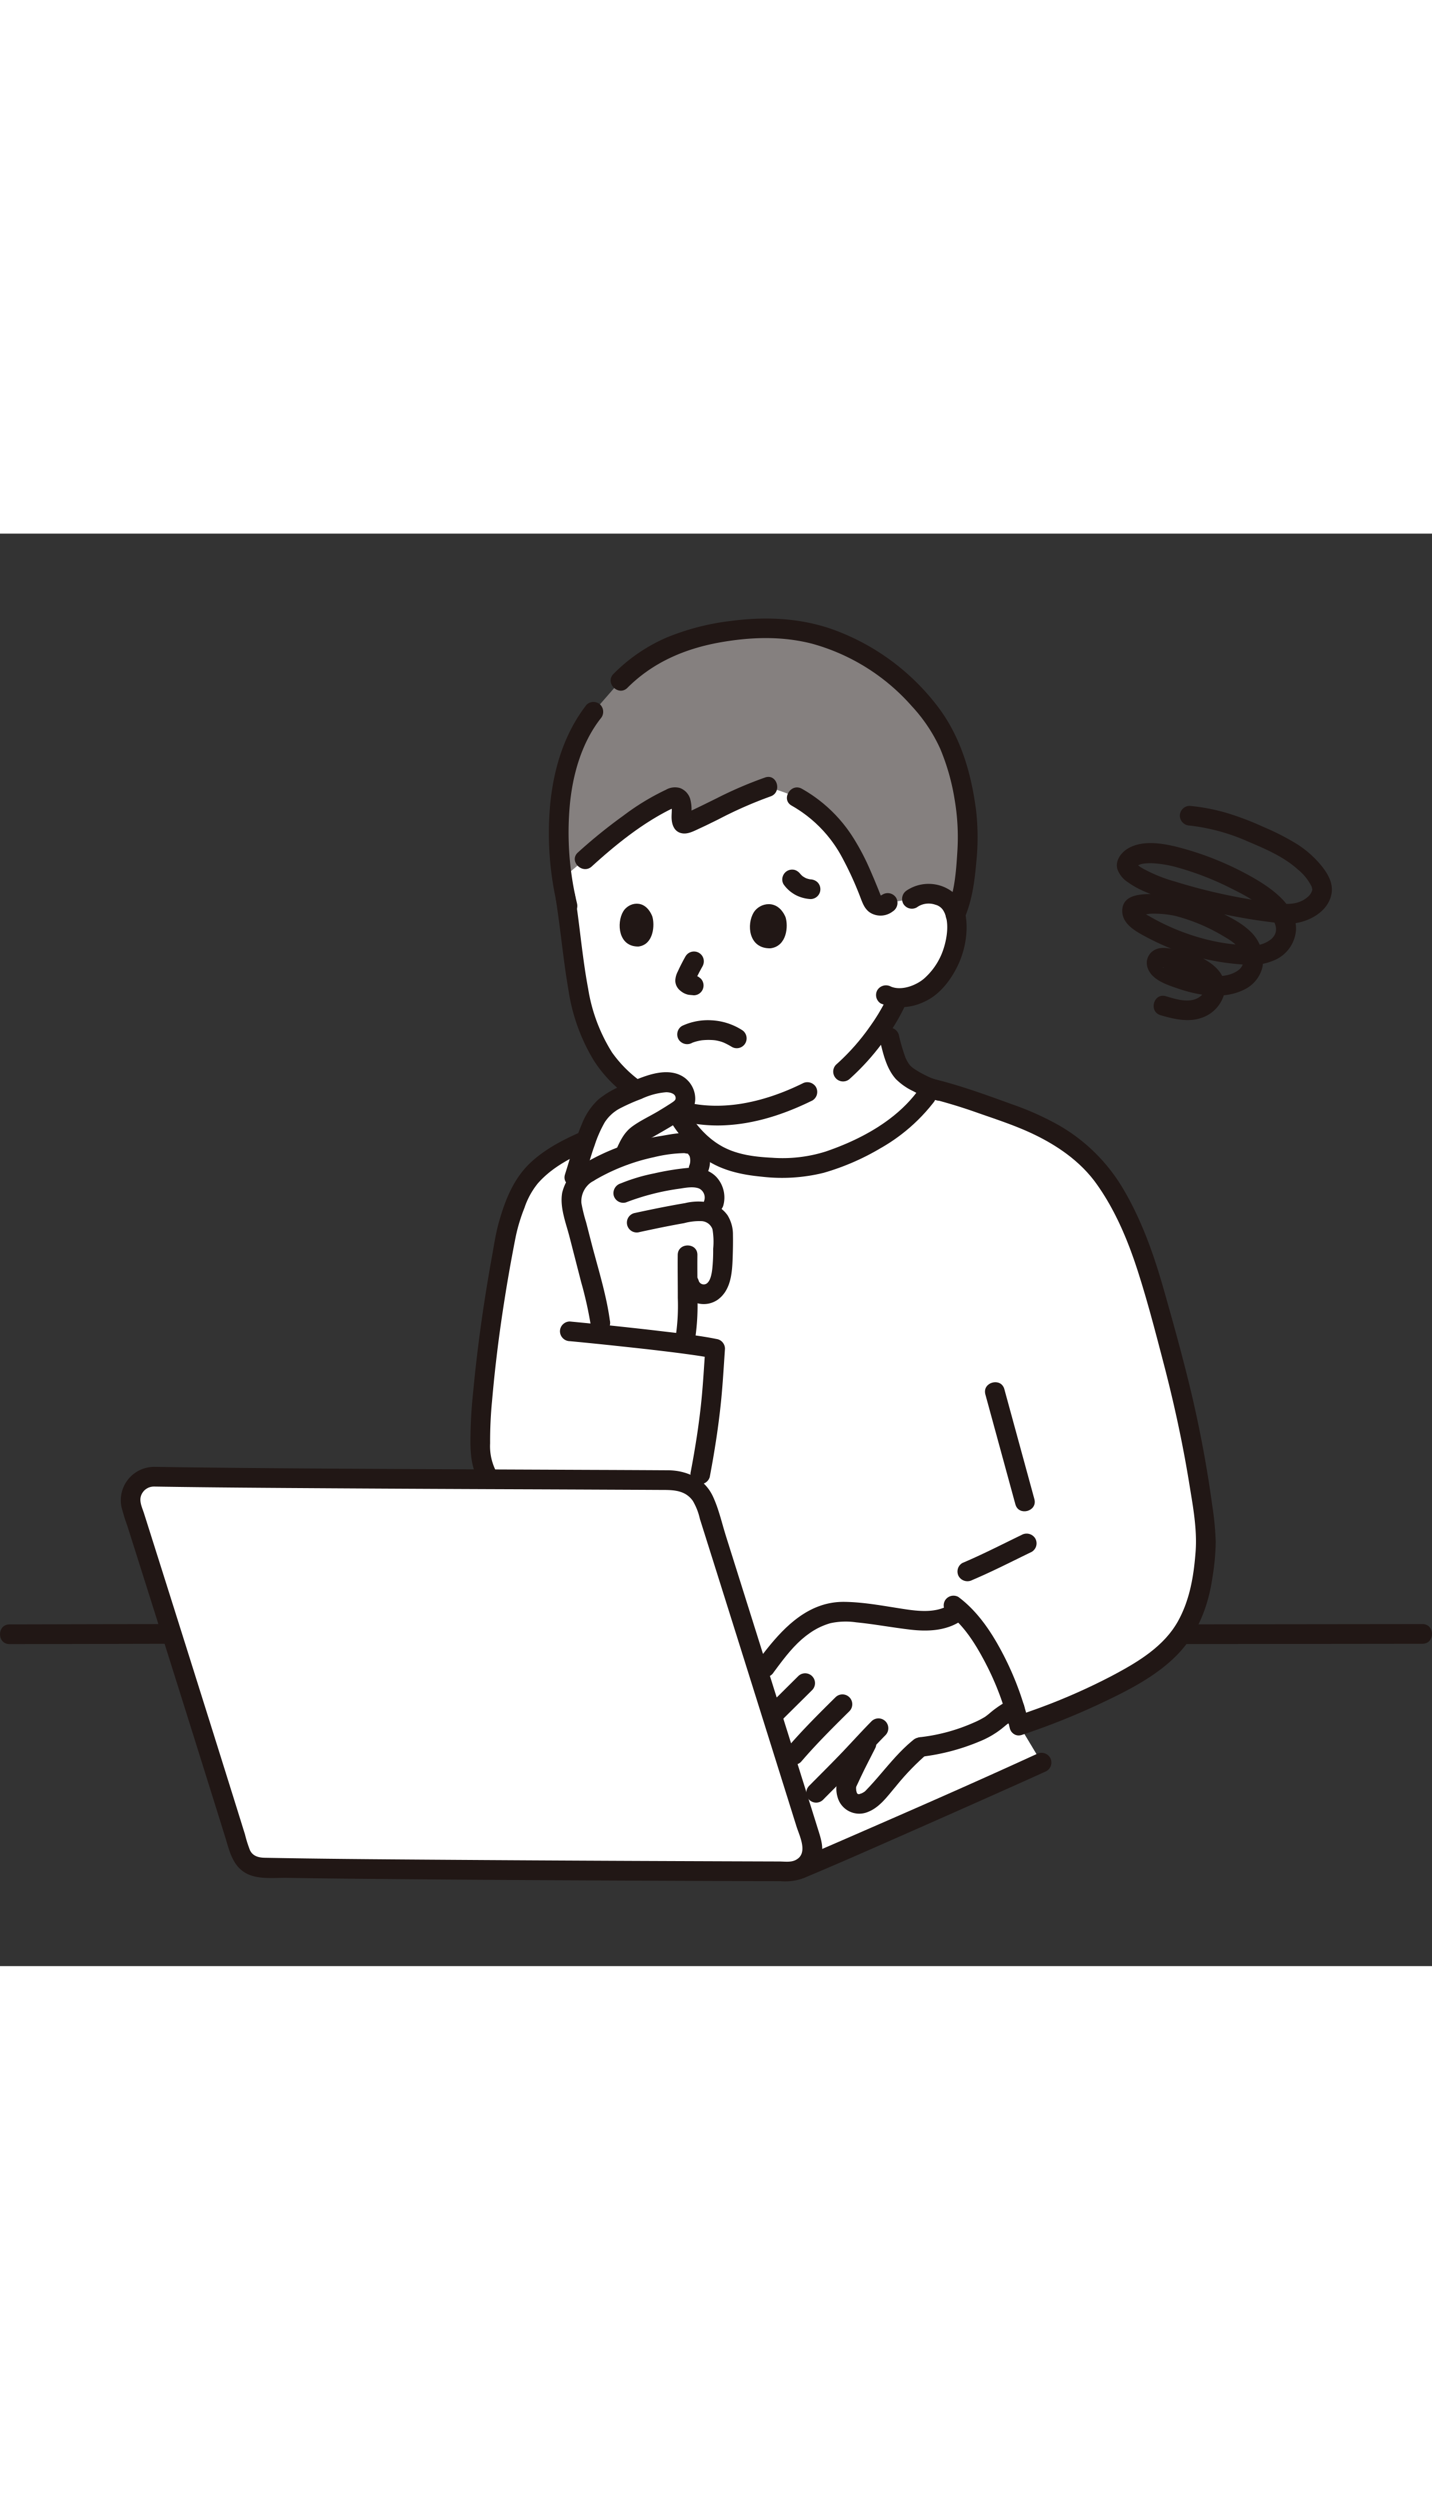 <svg viewBox="0 -20.69 349.005 349.005" width="200" xmlns="http://www.w3.org/2000/svg" fill="#000000">
  <rect x="0" y="-20.69" width="349.005" height="349.005" fill="#333333" stroke="none"/>
  <g id="SVGRepo_bgCarrier" stroke-width="0"></g>
  <g id="SVGRepo_tracerCarrier" stroke-linecap="round" stroke-linejoin="round"></g>
  <g id="SVGRepo_iconCarrier">
    <defs>
      <style>.a {
        fill: #ffffff;
      }

      .b {
        fill: #85807f;
      }

      .c {
        fill: #211715;
      }</style>
    </defs>
    <path class="a"
          d="M216.215,99.8q-.192-.843-.4-1.782c0-.007,1.847-3.025,2.614-4.743l.474-.929a13.038,13.038,0,0,0,6.292-1.652,17.715,17.715,0,0,0,6.484-8.061c1.558-3.363,2.146-8.965.582-12.181a6.113,6.113,0,0,0-5.168-3.363,6.772,6.772,0,0,0-4.858,1.207s5.813-31.638-42.732-35.075c-32.167-2.278-43.255,10.084-43.255,21.235a81.962,81.962,0,0,0,1.419,12.662c1.128,6.891,1.919,13.82,2.79,20.171,1.456,10.627,4.966,20.179,12.6,26.091a36.97,36.97,0,0,0,11.42,6.174c3.491,6.227,8.183,11.5,15.888,13.216,6,1.333,14.825,1.6,20.766-.354,9.02-2.966,18.719-8.157,24.5-15.969,0,0,.576-.778,1.427-1.923-2.805-1-6.095-2.879-7.138-4.157C218.511,108.637,217.7,106.309,216.215,99.8Z"></path>
    <path class="b"
          d="M222.235,68.3a6.772,6.772,0,0,1,4.858-1.207,6.113,6.113,0,0,1,5.168,3.363l.689,1.414c2.4-5.4,2.822-14.63,2.946-19.11a63.792,63.792,0,0,0-2.364-15.747c-2.4-8.276-5.217-12.937-11.792-19.678-14.3-13.967-29.321-15.7-39.34-14.812C169.247,3.69,159.434,6.89,151.223,15.177l-6.588,7.541c-4.727,6.031-6.848,12.974-7.915,20.587a76.476,76.476,0,0,0,.309,20.03l5.506-4.639c5.437-4.973,14.961-12.4,21.512-15.141.768-.32,1.705.209,1.948,1.361.492,2.331-.675,5.564,1.134,5.015,3.132-.952,12.668-6.494,19.977-8.894a73.654,73.654,0,0,1,7.079,2.487,26.046,26.046,0,0,1,6.377,4.7c5.6,5.249,8.421,11.365,12.015,20.488a2.33,2.33,0,0,0,3.78.573Z"></path>
    <path class="a"
          d="M194.56,304.8a5.636,5.636,0,0,0,3.206-6.887c-2.98-9.531-7.54-24.073-12.153-38.761l62.8,10.517,5.438,9.058c-7.418,3.408-46.542,20.792-58.625,25.833"></path>
    <path class="a"
          d="M188.3,253.105c-1.094,1.427-2.151,2.884-3.228,4.309,3.629,11.557,7.264,23.142,10.16,32.388q3.565-3.611,7.135-7.217l2.763-2.793c2.711-2.741,4.5-4.762,6.787-7.175-1.879,3.871-2.915,5.543-5.443,11.069-.464,1.015-.278,3.5,1,4.492,1.953,1.5,4.485-.183,5.1-.827,4.328-4.51,7.477-9.069,11.669-12.413a46.1,46.1,0,0,0,16.807-5.143c.667-.363,2.684-2.15,3.311-2.579a22.37,22.37,0,0,1,2.914-1.7c-2.817-9.161-7.918-18.977-13.538-23.951-4.341,3.67-10.414,2.656-15.837,1.792q-4.473-.714-8.981-1.174a25.069,25.069,0,0,0-4.749-.161,18.316,18.316,0,0,0-10.234,4.813A43.129,43.129,0,0,0,188.3,253.105Z"></path>
    <path class="a"
          d="M228.373,114.85q-.707-.183-1.413-.353c-5.534,8.906-16.079,14.713-25.829,17.919-5.941,1.954-14.766,1.687-20.766.354-8.115-1.8-12.887-7.561-16.436-14.22-14.137,5.957-22.669,8.659-29.049,12.709a23.859,23.859,0,0,0-7.22,6.94,48.735,48.735,0,0,0-4.17,11.17,379.724,379.724,0,0,0-6.29,45.21c-.255,7.019-.527,11.717,2.174,15.125,18.264.082,34.666.146,44.345.211a8.787,8.787,0,0,1,8.328,6.14c3.046,9.631,8.03,25.469,13.021,41.36,2.768-3.662,5.407-7.536,8.873-10.581a18.316,18.316,0,0,1,10.234-4.813,25.069,25.069,0,0,1,4.749.161q4.506.461,8.981,1.174c5.423.864,11.5,1.878,15.829-1.8,6.49,5.745,12.282,17.924,14.675,28.111,8.389-2.778,23.806-8.778,33.389-15.945,6.766-5.059,8.583-10.25,10.25-15.166.966-2.852,1.737-9.915,1.847-12.878.143-3.833-1.514-14.817-2.514-20.039-2.222-12.25-4.028-20.472-10.8-44.139-3.417-11.929-8.889-22.986-14.017-28.362-5.706-5.982-12.237-9.48-20.011-12.29C240.638,118.71,234.5,116.437,228.373,114.85Z"></path>
    <path class="a" d="M209.95,120.538h0C210,120.515,210,120.512,209.95,120.538Z"></path>
    <path class="c"
          d="M288.131,249.85q9.887,0,19.771-.024l31.024-.038q3.88-.006,7.761-.009c3.088,0,3.094-4.8,0-4.8q-10.14,0-20.28.024l-30.882.038q-3.7,0-7.394.009c-3.088,0-3.093,4.8,0,4.8Z"></path>
    <path class="c"
          d="M2.318,249.858c11.016,0,22.031-.047,33.046-.069q2.661-.006,5.323-.01c3.088,0,3.094-4.8,0-4.8-11.151,0-22.3.046-33.453.069q-2.459.006-4.916.01c-3.088,0-3.093,4.8,0,4.8Z"></path>
    <path class="c"
          d="M214.428,102.685c.791,3.264,1.59,6.919,3.9,9.5a15.114,15.114,0,0,0,4.272,2.978,23.789,23.789,0,0,0,5.589,2.2,2.4,2.4,0,0,0,1.276-4.629,16.936,16.936,0,0,1-2.435-.776c-.121-.048-.648-.275-.119-.044-.232-.1-.464-.2-.694-.31-.4-.187-.8-.383-1.194-.589a23.027,23.027,0,0,1-2.149-1.264c-.174-.118-.343-.241-.515-.362-.434-.3.408.35.029.022-.232-.2-.455-.4-.666-.623-.163-.171-.28-.5.086.13-.068-.116-.164-.223-.241-.334-.142-.207-.274-.42-.4-.638-.135-.237-.259-.481-.375-.728-.032-.068-.169-.266-.157-.346q.232.557.087.2c-.034-.086-.069-.173-.1-.26a43.476,43.476,0,0,1-1.564-5.4,2.424,2.424,0,0,0-2.953-1.676,2.451,2.451,0,0,0-1.676,2.952Z"></path>
    <path class="c"
          d="M162.848,121.537a31.118,31.118,0,0,0,9.192,10.273c4.1,2.756,8.909,3.734,13.748,4.189a42.234,42.234,0,0,0,14.984-.968,59.25,59.25,0,0,0,13.828-5.985,43.639,43.639,0,0,0,13.107-11.388,2.417,2.417,0,0,0-.861-3.284,2.459,2.459,0,0,0-3.284.861c-5.4,7.2-13.986,11.774-22.346,14.625a35,35,0,0,1-13.061,1.506c-4.075-.2-8.384-.717-12.02-2.688-4-2.169-6.863-5.7-9.143-9.564-1.568-2.659-5.719-.246-4.144,2.423Z"></path>
    <path class="c"
          d="M225.432,116.6a128.451,128.451,0,0,1,13.064,3.907c3.953,1.376,7.972,2.7,11.8,4.391,6.434,2.842,12.668,6.906,16.835,12.683,4.577,6.346,7.708,13.78,10.1,21.188,2.423,7.5,4.41,15.19,6.4,22.819,2.517,9.646,4.63,19.4,6.226,29.241.88,5.423,1.95,11.076,1.529,16.587-.444,5.8-1.386,11.566-4.211,16.726-3.494,6.381-10.066,10.216-16.307,13.515a149.389,149.389,0,0,1-19.324,8.39q-1.881.676-3.778,1.307c-2.917.969-1.667,5.606,1.276,4.628a172.969,172.969,0,0,0,19.134-7.633c6.929-3.261,14.513-7.073,19.666-12.889,4.323-4.878,6.695-11.238,7.617-17.623a58.4,58.4,0,0,0,.838-8.918,74.148,74.148,0,0,0-.855-8.884,288.111,288.111,0,0,0-6.118-31.559c-1.78-7.126-3.758-14.2-5.769-21.266-2.4-8.416-5.358-16.743-9.839-24.3a43.1,43.1,0,0,0-15.689-15.476,70.084,70.084,0,0,0-11.29-5.06c-4.431-1.605-8.86-3.225-13.37-4.6-2.2-.672-4.422-1.279-6.664-1.8-3.006-.7-4.288,3.927-1.276,4.628Z"></path>
    <path class="c"
          d="M236.969,234.245c4.926-2.089,9.661-4.524,14.473-6.855a2.413,2.413,0,0,0,.861-3.284,2.463,2.463,0,0,0-3.284-.861c-4.812,2.331-9.546,4.766-14.473,6.855a2.4,2.4,0,0,0-.861,3.284,2.478,2.478,0,0,0,3.284.861Z"></path>
    <path class="c"
          d="M240.152,189.026l7.317,26.786c.813,2.976,5.445,1.713,4.629-1.276L244.78,187.75c-.813-2.976-5.445-1.713-4.628,1.276Z"></path>
    <path class="c"
          d="M231.607,240.186c-3.409,2.177-7.641,1.691-11.453,1.109-4.715-.72-9.536-1.661-14.317-1.727-9.748-.136-16.147,7.637-21.445,14.767a2.416,2.416,0,0,0,.861,3.283,2.457,2.457,0,0,0,3.284-.861c2.5-3.367,5.095-6.93,8.553-9.387a16.561,16.561,0,0,1,5.311-2.607,17.514,17.514,0,0,1,6.286-.205c4.453.442,8.844,1.278,13.286,1.789,4.128.475,8.457.282,12.057-2.016,2.6-1.657.191-5.814-2.423-4.145Z"></path>
    <path class="c"
          d="M194.549,257.661l-7.34,7.277a2.4,2.4,0,0,0,3.394,3.394l7.34-7.277a2.4,2.4,0,0,0-3.394-3.394Z"></path>
    <path class="c"
          d="M195.228,278.544c3.7-4.326,7.756-8.348,11.8-12.348a2.4,2.4,0,0,0-3.394-3.394c-4.048,4-8.1,8.022-11.8,12.347a2.4,2.4,0,0,0,3.394,3.395Z"></path>
    <path class="c"
          d="M200.59,287.791c2.726-2.756,5.486-5.482,8.161-8.287,2.363-2.479,4.654-5.024,7.06-7.462a2.4,2.4,0,0,0-3.394-3.394c-2.407,2.438-4.7,4.983-7.06,7.462-2.675,2.805-5.435,5.531-8.161,8.287a2.4,2.4,0,0,0,3.394,3.394Z"></path>
    <path class="c"
          d="M224.505,277.309a52.413,52.413,0,0,0,14.246-3.739,22.1,22.1,0,0,0,5.34-3.072c.33-.267.656-.538.983-.806q.242-.2.484-.393c.309-.246-.269.19-.039.031a25.764,25.764,0,0,1,2.99-1.752,2.4,2.4,0,0,0-2.422-4.144,24.915,24.915,0,0,0-4.619,3.038,16.934,16.934,0,0,1-1.429,1.129,22.087,22.087,0,0,1-2.929,1.481,44.384,44.384,0,0,1-12.605,3.427,2.478,2.478,0,0,0-2.4,2.4,2.415,2.415,0,0,0,2.4,2.4Z"></path>
    <path class="c"
          d="M231.17,242.533c3.867,2.885,6.682,7.51,8.922,11.766a68.468,68.468,0,0,1,6,16c.716,3,5.345,1.732,4.628-1.276a73.491,73.491,0,0,0-6.673-17.505c-2.641-4.942-5.923-9.752-10.457-13.134a2.415,2.415,0,0,0-3.284.861,2.457,2.457,0,0,0,.861,3.283Z"></path>
    <path class="c"
          d="M209.122,272.866c-.981,1.958-2,3.9-2.96,5.866a40.545,40.545,0,0,0-2.032,4.384,6.955,6.955,0,0,0-.033,3.9,5.48,5.48,0,0,0,7.5,3.708c2.884-1.146,4.785-3.929,6.747-6.209a61.246,61.246,0,0,1,7.526-7.816,2.416,2.416,0,0,0,0-3.394,2.456,2.456,0,0,0-3.394,0c-4.423,3.6-7.649,8.356-11.631,12.39-.062.063-.4.326-.136.131.288-.209-.312.184-.379.222-.113.064-.571.27-.219.133-.141.055-.713.219-.584.2a.585.585,0,0,1-.609-.11c.233.137-.134-.228.081.1a3.576,3.576,0,0,1-.211-.371c.112.221.045.153,0-.038-.05-.217-.116-.428-.153-.648.078.455.016-.172.008-.325,0-.1.02-.2.011-.3.005.053-.119.4-.026.178.032-.074.031-.171.057-.248.12-.352-.109.215.075-.177.532-1.13,1.055-2.264,1.6-3.386.942-1.932,1.943-3.834,2.906-5.756a2.459,2.459,0,0,0-.861-3.283,2.423,2.423,0,0,0-3.284.861Z"></path>
    <path class="c"
          d="M207.154,112.089a58.739,58.739,0,0,0,8.86-10.052,47.8,47.8,0,0,0,4.487-7.551,2.47,2.47,0,0,0-.861-3.283,2.418,2.418,0,0,0-3.283.861,47.523,47.523,0,0,1-4.327,7.32,53.569,53.569,0,0,1-8.27,9.311,2.4,2.4,0,0,0,3.394,3.394Z"></path>
    <path class="c"
          d="M142.938,21.021c-5.38,6.954-7.931,15.3-8.822,23.969A76.9,76.9,0,0,0,136,70.671c.728,3,5.358,1.73,4.628-1.276a73.585,73.585,0,0,1-1.776-23.7c.667-7.489,2.825-15.26,7.484-21.281a2.481,2.481,0,0,0,0-3.394,2.417,2.417,0,0,0-3.4,0Z"></path>
    <path class="c"
          d="M234.909,73.33c1.973-4.356,2.616-9.181,3.025-13.906a58.612,58.612,0,0,0-.023-12.5c-1.187-9.362-3.842-18.463-9.744-25.97A56.019,56.019,0,0,0,202.59,2.519C194.709-.171,186.511-.5,178.314.565a59.36,59.36,0,0,0-15.862,4.068,41.339,41.339,0,0,0-12.926,8.847c-2.187,2.187,1.206,5.582,3.394,3.394,6.2-6.2,13.988-9.532,22.537-11.057,7.539-1.344,15.189-1.586,22.574.343A50.089,50.089,0,0,1,222.2,21.321a38.781,38.781,0,0,1,6.919,10.335,53.763,53.763,0,0,1,3.515,12.276,54.765,54.765,0,0,1,.662,13.262c-.285,4.523-.644,9.537-2.536,13.713a2.472,2.472,0,0,0,.861,3.284,2.42,2.42,0,0,0,3.284-.861Z"></path>
    <path class="c"
          d="M195.572,113.272c-10.385,5.107-22.775,7.781-33.719,2.712a30.312,30.312,0,0,1-12.7-10.29,41.459,41.459,0,0,1-5.8-15.457c-1.436-7.609-2.036-15.381-3.247-23.03a2.417,2.417,0,0,0-2.952-1.677,2.46,2.46,0,0,0-1.677,2.953c1.16,7.325,1.8,14.738,3.069,22.044a46.32,46.32,0,0,0,6.169,17.136c6.731,10.5,19.506,16.376,31.811,15.805,7.581-.352,14.7-2.724,21.47-6.052a2.423,2.423,0,0,0,.861-3.283,2.45,2.45,0,0,0-3.284-.861Z"></path>
    <path class="c"
          d="M223.446,70.369a4.893,4.893,0,0,1,4.524-.646,3.194,3.194,0,0,1,2.071,1.657c1.363,2.523.8,6.283-.035,8.933a16.341,16.341,0,0,1-4.867,7.468c-1.918,1.609-5.446,2.977-8.022,1.878a2.481,2.481,0,0,0-3.284.861,2.416,2.416,0,0,0,.861,3.283,13.289,13.289,0,0,0,10.838-.573c3.121-1.45,5.6-4.428,7.228-7.391a22.121,22.121,0,0,0,2.8-9.722c.143-3.1-.4-6.573-2.664-8.872a9.616,9.616,0,0,0-11.874-1.021,2.467,2.467,0,0,0-.861,3.284,2.422,2.422,0,0,0,3.284.861Z"></path>
    <path class="c"
          d="M191.441,72.727c.712,2.139.393,7.1-3.679,7.619-5.4.089-5.818-5.9-4.066-8.754C185.13,69.252,189.48,68.194,191.441,72.727Z"></path>
    <path class="c"
          d="M158.966,72.528c.659,2.077.379,6.894-3.355,7.382-4.949.072-5.354-5.735-3.754-8.5C153.167,69.14,157.154,68.125,158.966,72.528Z"></path>
    <path class="c"
          d="M167.066,82.307c-.674,1.206-1.31,2.434-1.882,3.691a5.267,5.267,0,0,0-.6,2.136,3.132,3.132,0,0,0,1.151,2.47,4.42,4.42,0,0,0,1.931,1.026c.47.092.934.1,1.4.16a2.388,2.388,0,0,0,1.7-.7,2.4,2.4,0,0,0,0-3.394l-.485-.375a2.4,2.4,0,0,0-1.212-.328c-.211-.025-.424-.027-.635-.053l.638.086a2.239,2.239,0,0,1-.545-.151l.574.242a2.583,2.583,0,0,1-.458-.279l.486.375a2.758,2.758,0,0,1-.3-.273l.376.485a.63.63,0,0,1-.081-.128l.242.573a1.057,1.057,0,0,1-.061-.215l.085.638a1.528,1.528,0,0,1,.008-.317l-.085.638a2.8,2.8,0,0,1,.175-.572l-.242.573c.578-1.329,1.261-2.617,1.968-3.882a2.5,2.5,0,0,0,.242-1.849,2.4,2.4,0,0,0-4.387-.574Z"></path>
    <path class="c"
          d="M192.973,45.6a31.561,31.561,0,0,1,12.363,12.785,80.965,80.965,0,0,1,4.11,8.917c.672,1.667,1.125,3.474,2.778,4.447a4.854,4.854,0,0,0,5.345-.386,2.474,2.474,0,0,0,.861-3.284,2.418,2.418,0,0,0-3.284-.861c-.028.021-.713.341-.453.421.15.046-.051-.194-.131-.394-.164-.406-.324-.813-.488-1.219-.641-1.59-1.3-3.174-1.991-4.743a56.71,56.71,0,0,0-4.017-7.7A35.227,35.227,0,0,0,195.4,41.452c-2.722-1.46-5.149,2.682-2.423,4.145Z"></path>
    <path class="c"
          d="M144.232,60.393c5.819-5.3,12.266-10.5,19.355-14a9.59,9.59,0,0,0,1.127-.53c.6-.411-.239.038-.512-.039l-.534-.37.013.1a4.561,4.561,0,0,0,.048.962c0,.523-.038,1.045-.052,1.567-.052,1.906.522,3.989,2.725,4.265,1.427.18,2.935-.683,4.191-1.255,1.538-.7,3.05-1.459,4.566-2.206a101.08,101.08,0,0,1,12.608-5.544c2.917-.971,1.667-5.608-1.276-4.629a98.077,98.077,0,0,0-11.973,5.154c-1.706.833-3.4,1.686-5.116,2.5-.627.3-1.257.6-1.894.873-.448.194-.12.049-.027.011-.12.048-.24.1-.362.143a3.3,3.3,0,0,0-.331.121c-.074.026-.149.051-.225.074q-1.23.358,1.925,1.282c-.125-.013.062-.509-.012.012a4.5,4.5,0,0,0-.006-.52c0-.4.031-.8.044-1.2a9.457,9.457,0,0,0-.31-3.246,4.084,4.084,0,0,0-2.47-2.62,4.424,4.424,0,0,0-3.443.421,58.8,58.8,0,0,0-10.31,6.265A126.183,126.183,0,0,0,140.838,57c-2.288,2.086,1.115,5.472,3.394,3.394Z"></path>
    <path class="c"
          d="M195.86,306.872c7.83-3.27,15.592-6.7,23.358-10.121q13.451-5.918,26.866-11.912c3-1.339,5.993-2.674,8.974-4.043a2.418,2.418,0,0,0,.861-3.283,2.455,2.455,0,0,0-3.283-.861c-15.65,7.186-31.447,14.072-47.236,20.944q-3.173,1.381-6.351,2.749-1.328.57-2.658,1.136c-.2.084-1.359.575-.761.323l-1.046.439a2.48,2.48,0,0,0-1.676,2.952,2.415,2.415,0,0,0,2.952,1.677Z"></path>
    <path class="a"
          d="M37.551,209.075c30.788.512,101.072.672,126.168.84a8.787,8.787,0,0,1,8.328,6.14c5.972,18.886,19.4,61.641,25.719,81.855a5.633,5.633,0,0,1-5.4,7.317c-27.195-.1-100.463-.36-128.632-.93a5.621,5.621,0,0,1-5.264-3.963C52.916,282.37,38.652,237.1,32.08,216.423A5.639,5.639,0,0,1,37.551,209.075Z"></path>
    <path class="c"
          d="M37.551,211.475c14.38.238,28.762.331,43.143.423q25.2.164,50.4.257,10.6.047,21.2.1,4.14.02,8.28.044c3.068.018,6.221-.167,8.25,2.621a14.961,14.961,0,0,1,1.752,4.443q.708,2.239,1.414,4.479,1.686,5.345,3.369,10.692,3.911,12.424,7.813,24.851,3.846,12.245,7.685,24.491,1.62,5.164,3.236,10.329c.776,2.481,3.053,6.784-.324,8.328-1.138.52-2.6.294-3.829.289l-3.975-.014-9.171-.034q-10.962-.042-21.926-.092-24.94-.115-49.881-.3c-13.491-.1-26.983-.206-40.472-.469-1.5-.029-2.927-.386-3.616-1.89a31.941,31.941,0,0,1-1.2-3.821q-1.446-4.653-2.9-9.3-3.63-11.616-7.285-23.226-7.175-22.82-14.4-45.621c-.421-1.327-1.2-2.86-.773-4.241a3.289,3.289,0,0,1,3.211-2.334c3.086-.04,3.095-4.84,0-4.8a8.135,8.135,0,0,0-7.955,9.717,46.917,46.917,0,0,0,1.424,4.621q.786,2.478,1.571,4.956,3.755,11.855,7.491,23.714,7.405,23.495,14.747,47.008c1.1,3.547,1.849,7.463,5.562,9.211,2.807,1.321,6.541.858,9.591.905q10.267.162,20.537.249,25.368.246,50.736.355,22.467.117,44.935.194l4.052.015a13.22,13.22,0,0,0,5.08-.562,8.142,8.142,0,0,0,4.779-5.2c.652-2.148.116-4.154-.528-6.212q-3.467-11.084-6.945-22.163-7.822-24.933-15.674-49.858c-1.014-3.215-1.781-6.721-3.215-9.776-2.032-4.33-6.346-6.314-10.931-6.343q-8.968-.058-17.936-.093-24.9-.112-49.8-.233C78.886,207.1,62.694,207,46.5,206.8q-4.476-.054-8.952-.127C34.461,206.624,34.46,211.424,37.551,211.475Z"></path>
    <path class="c"
          d="M168.662,103.387a1.762,1.762,0,0,0,.271-.129c0,.047-.5.188-.14.064.2-.07.408-.146.617-.208a11.918,11.918,0,0,1,1.434-.331c.065-.011.468-.077.126-.024s.067-.006.133-.013q.366-.037.734-.059a15.551,15.551,0,0,1,1.572-.008c.243.012.486.029.728.053a1.38,1.38,0,0,0,.358.04c-.131.03-.439-.071-.111-.009a12.222,12.222,0,0,1,1.321.308c.2.063.4.137.6.211.427.157-.215-.108.057.023.122.06.248.112.371.171a17.107,17.107,0,0,1,1.62.879,2.4,2.4,0,0,0,2.423-4.145,15.266,15.266,0,0,0-7.367-2.331,14.861,14.861,0,0,0-7.17,1.363,2.414,2.414,0,0,0-.861,3.284,2.462,2.462,0,0,0,3.284.861Z"></path>
    <path class="c"
          d="M197.532,63.542c-.14-.009-.278-.022-.417-.039l.638.086a6.275,6.275,0,0,1-1.607-.442l.573.242a6.439,6.439,0,0,1-1.376-.813l.485.375a6.22,6.22,0,0,1-1.032-1.032l.375.486-.042-.055a2.677,2.677,0,0,0-1.434-1.1,2.454,2.454,0,0,0-1.85.242,2.425,2.425,0,0,0-1.1,1.434,2.315,2.315,0,0,0,.242,1.849,8.75,8.75,0,0,0,1.288,1.442,9.133,9.133,0,0,0,1.553,1.094,8.929,8.929,0,0,0,3.707,1.034,2.4,2.4,0,0,0,1.7-4.1,2.63,2.63,0,0,0-1.7-.7Z"></path>
    <path class="c"
          d="M147.532,122.625c-6.233,2.52-12.768,5.041-17.851,9.584-4.377,3.912-6.506,9.258-8.076,14.8-.8,2.817-1.223,5.762-1.744,8.639q-.9,4.974-1.68,9.97c-1.168,7.517-2.132,15.068-2.845,22.642a117.737,117.737,0,0,0-.685,12.676c.044,3.163.411,6.406,2.075,9.166,1.593,2.643,5.745.233,4.144-2.422a13.312,13.312,0,0,1-1.419-6.744,101.886,101.886,0,0,1,.466-10.26q.922-10.62,2.5-21.17,1.425-9.6,3.318-19.126a42.816,42.816,0,0,1,2.086-6.806,18.964,18.964,0,0,1,3.256-5.957c4.579-5.221,11.458-7.823,17.735-10.361a2.475,2.475,0,0,0,1.676-2.952,2.416,2.416,0,0,0-2.952-1.676Z"></path>
    <path class="a"
          d="M174.658,145.94a6.594,6.594,0,0,0-1.683-1.04l.975-2.464a5.071,5.071,0,0,0-1.093-4.725,5.251,5.251,0,0,0-3.648-1.479l1.055-2.206a5.793,5.793,0,0,0,0-3.974A5.138,5.138,0,0,0,169,128.3a6.317,6.317,0,0,0-3.292-.422,54.79,54.79,0,0,0-13.516,2.884,30.618,30.618,0,0,1,1.607-3.332c.831-1.416,2.342-2.182,3.737-2.959,2.65-1.48,5.365-3.087,7.9-4.758A3.3,3.3,0,0,0,166.486,115a3.538,3.538,0,0,0-2.491-1.82c-2.337-.566-5.328.351-8,1.415-2.64,1.054-6.552,2.481-8.681,4.471-2.544,2.374-3.545,5.557-4.716,8.665-.649,1.714-2.022,6.578-2.586,8.335l-.692,4.091a8.364,8.364,0,0,0,.15,3.482q2.557,9.874,5.09,19.762a70.493,70.493,0,0,1,1.757,8.239l.05,2.758c6.007.614,14.136,1.492,20.422,2.328.177-.973.311-1.727.328-1.882.18-1.479.34-3.959.4-5.439.076-1.913.069-4.973.053-7.937l.382.452a3.752,3.752,0,0,0,5.07,2.406,5.25,5.25,0,0,0,2.5-3.329,20.127,20.127,0,0,0,.6-4.451c.107-2.547.092-4.332.1-7.046A4.588,4.588,0,0,0,174.658,145.94Z"></path>
    <path class="c"
          d="M142.327,136.7c.881-2.771,1.588-5.6,2.587-8.335a29.909,29.909,0,0,1,2.449-5.593,9.906,9.906,0,0,1,3.94-3.537,46.8,46.8,0,0,1,5.032-2.211,17.408,17.408,0,0,1,5.994-1.618c1.064-.012,2.5.39,2.322,1.619-.051.348-.548.693-1,.989q-1.548,1.007-3.133,1.956c-2.108,1.271-4.434,2.323-6.421,3.776-2.044,1.494-2.974,3.556-3.975,5.8a2.475,2.475,0,0,0,.861,3.284,2.417,2.417,0,0,0,3.283-.861c.443-1,.862-2,1.394-2.954a5.064,5.064,0,0,1,2.115-1.932c2.387-1.385,4.8-2.712,7.137-4.185,2.2-1.386,4.422-2.86,4.532-5.729a6.427,6.427,0,0,0-3.139-5.663c-4.418-2.536-10.3.426-14.467,2.195a22.255,22.255,0,0,0-5.972,3.442,16.142,16.142,0,0,0-4.057,6.025c-1.7,3.985-2.8,8.135-4.107,12.253-.938,2.95,3.695,4.213,4.629,1.276Z"></path>
    <path class="c"
          d="M138.866,176.056c3.966.368,7.929.776,11.89,1.2,5.311.564,11.155,1.212,16.121,1.882,2.262.305,4.531.619,6.768,1.074l-1.762-2.314c-.284,4.19-.515,8.382-.932,12.562-.583,5.842-1.509,11.638-2.6,17.405a2.463,2.463,0,0,0,1.676,2.952,2.422,2.422,0,0,0,2.953-1.676c1.156-6.084,2.12-12.207,2.745-18.37.434-4.282.672-8.579.963-12.873a2.407,2.407,0,0,0-1.762-2.314c-4.68-.954-9.47-1.455-14.209-2.016-5.423-.642-10.853-1.22-16.286-1.766q-2.779-.279-5.56-.542a2.417,2.417,0,0,0-2.4,2.4,2.451,2.451,0,0,0,2.4,2.4Z"></path>
    <path class="c"
          d="M144.677,136.984a48.629,48.629,0,0,1,14.758-5.764,33.841,33.841,0,0,1,7.345-.979,9.1,9.1,0,0,0,1.159.165c-.3.049-.3-.377-.291-.091,0,.112.369.548.4.63a3.339,3.339,0,0,1-.1,2.443,2.415,2.415,0,0,0,1.676,2.952,2.462,2.462,0,0,0,2.953-1.676c1.124-2.734.216-6.8-2.369-8.436-2.528-1.595-6.5-.575-9.208-.152a53.267,53.267,0,0,0-18.748,6.764c-2.664,1.56-.251,5.711,2.423,4.144Z"></path>
    <path class="c"
          d="M152.526,142.26a58.548,58.548,0,0,1,13.4-3.4c1.435-.235,3.247-.531,4.527.038a2.459,2.459,0,0,1,1.184,2.9c-.993,2.932,3.642,4.191,4.628,1.276a7.364,7.364,0,0,0-1.71-7.06c-1.808-1.872-4.508-2.35-7.007-2.161a63.923,63.923,0,0,0-8.046,1.311,44.233,44.233,0,0,0-8.251,2.467,2.481,2.481,0,0,0-1.676,2.952,2.415,2.415,0,0,0,2.952,1.677Z"></path>
    <path class="c"
          d="M155.822,149.488c3.624-.787,7.254-1.546,10.909-2.184a14.107,14.107,0,0,1,4.361-.49,2.988,2.988,0,0,1,2.546,1.959,17.8,17.8,0,0,1,.175,4.763,43.68,43.68,0,0,1-.237,5.077c-.145,1.1-.4,2.6-1.24,3.323a1.291,1.291,0,0,1-2.064-.657,2.471,2.471,0,0,0-2.953-1.676,2.418,2.418,0,0,0-1.676,2.952,6.439,6.439,0,0,0,3.726,4.06A5.957,5.957,0,0,0,175,165.9c3.16-2.343,3.439-6.537,3.563-10.153.064-1.857.106-3.728.068-5.586a8.83,8.83,0,0,0-1.341-4.821,8.11,8.11,0,0,0-4.613-3.081,13.628,13.628,0,0,0-5.73.166c-4.156.7-8.282,1.545-12.4,2.439a2.4,2.4,0,1,0,1.276,4.628Z"></path>
    <path class="c"
          d="M169.187,176.927a55.716,55.716,0,0,0,.8-11.161c.014-3.571-.057-7.142-.018-10.713.033-3.09-4.767-3.092-4.8,0-.038,3.473.029,6.948.019,10.421a50.6,50.6,0,0,1-.626,10.177,2.458,2.458,0,0,0,1.677,2.952,2.424,2.424,0,0,0,2.952-1.676Z"></path>
    <path class="c"
          d="M142.254,132.841a11.217,11.217,0,0,0-5.231,7.025c-.649,3.575.91,7.393,1.79,10.815q1.41,5.484,2.82,10.969A94.337,94.337,0,0,1,144,172.275a2.415,2.415,0,0,0,2.952,1.677A2.465,2.465,0,0,0,148.632,171c-.889-6.49-2.949-12.877-4.578-19.211q-.612-2.383-1.226-4.767a37.348,37.348,0,0,1-1.126-4.6,5.648,5.648,0,0,1,2.974-5.439c2.6-1.647.2-5.8-2.422-4.144Z"></path>
    <path class="c"
          d="M282.845,96.638c3.163.925,6.738,1.788,9.97.655a8.525,8.525,0,0,0,5.579-5.943c1.45-6.747-7.276-10.054-12.472-10.849-1.434-.219-3.042-.509-4.4.177a3.573,3.573,0,0,0-1.895,4.187c.863,3.111,4.666,4.317,7.364,5.248,5.1,1.763,11.371,2.809,16.389.214a8.171,8.171,0,0,0,4.323-5.485,9.717,9.717,0,0,0-3.129-8.754c-2.207-2.1-5.029-3.437-7.733-4.77a45.4,45.4,0,0,0-7.886-3.188,29.279,29.279,0,0,0-7.94-1.021c-2.869.015-7.367.071-7.5,3.964-.111,3.166,2.968,4.959,5.373,6.258a64.289,64.289,0,0,0,7.7,3.548,60.464,60.464,0,0,0,16.321,3.413,14.42,14.42,0,0,0,8.312-1.345,8.692,8.692,0,0,0,4.633-6.984c.335-5.772-5.736-10.1-10.108-12.637a74.538,74.538,0,0,0-16.573-7.063c-4.272-1.226-10.253-2.7-14.356-.188-1.645,1.006-3.043,2.952-2.5,4.949a6.348,6.348,0,0,0,2.646,3.265c2.827,2.056,6.405,3.212,9.7,4.271a129.488,129.488,0,0,0,13.863,3.534A135.5,135.5,0,0,0,312.9,74.317c4.654.435,10.839-2.323,11.639-7.407.4-2.58-1.011-4.872-2.575-6.8a25.206,25.206,0,0,0-5.651-5.025,59.526,59.526,0,0,0-8.357-4.3,69.542,69.542,0,0,0-9.1-3.456,47.911,47.911,0,0,0-8.908-1.691,2.418,2.418,0,0,0-2.4,2.4,2.451,2.451,0,0,0,2.4,2.4,48.176,48.176,0,0,1,14.114,3.845c4.2,1.78,8.784,3.718,12.2,6.813a12.632,12.632,0,0,1,3.434,4.267,3.953,3.953,0,0,0,.164.65c-.078-.223,0-.026-.055.2a3.332,3.332,0,0,1-1.136,1.656c-2.67,2.286-6.1,1.676-9.282,1.247a138.055,138.055,0,0,1-23.015-5.039,36.758,36.758,0,0,1-7.772-3.14c-.245-.141-.486-.288-.722-.443-.072-.047-.67-.478-.379-.253s-.25-.22-.333-.3-.5-.586-.247-.24c.259.363-.066-.13-.111-.236,0-.009.227.619.136.29-.06-.216.048-.229.035.356.006-.3-.038-.425-.161.628a1.472,1.472,0,0,1,.212-.363c-.233.164.2-.146.2-.149a3.459,3.459,0,0,1,1.439-.506,12.406,12.406,0,0,1,2.279-.1,27.351,27.351,0,0,1,5.979,1.015,71.323,71.323,0,0,1,13.339,5.214c3.568,1.772,7.55,3.863,9.8,7.271,1.08,1.635,1.428,3.374-.121,4.873a6.893,6.893,0,0,1-4.687,1.646,48.319,48.319,0,0,1-13.219-2A54.206,54.206,0,0,1,280,72.459a7.017,7.017,0,0,1-1.053-.654c-.027-.022-.631-.679-.633-.679l0,.041a1.309,1.309,0,0,1-.461.9c.036.028.147-.034.178-.015a7.935,7.935,0,0,0,2.171-.128,24.971,24.971,0,0,1,6.118.495,44.236,44.236,0,0,1,12.111,5.121c1.88,1.071,3.817,2.421,4.483,4.589a3.116,3.116,0,0,1-1.178,3.6c-3.117,2.228-7.853,1.342-11.277.424a31.627,31.627,0,0,1-3.465-1.142q-.772-.306-1.519-.668c-.069-.034-1.3-.86-1.275-.866-.108.026-.152,1.122-.279,1.283-.513.649-.765.171-.235.286.445.1.94.078,1.394.151a20.515,20.515,0,0,1,3.753.987c1.51.547,4.35,1.576,4.86,3.314.442,1.5-1.231,2.86-2.485,3.276-2.268.752-4.895-.126-7.079-.764-2.971-.869-4.24,3.762-1.276,4.628Z"></path>
  </g>
</svg>
